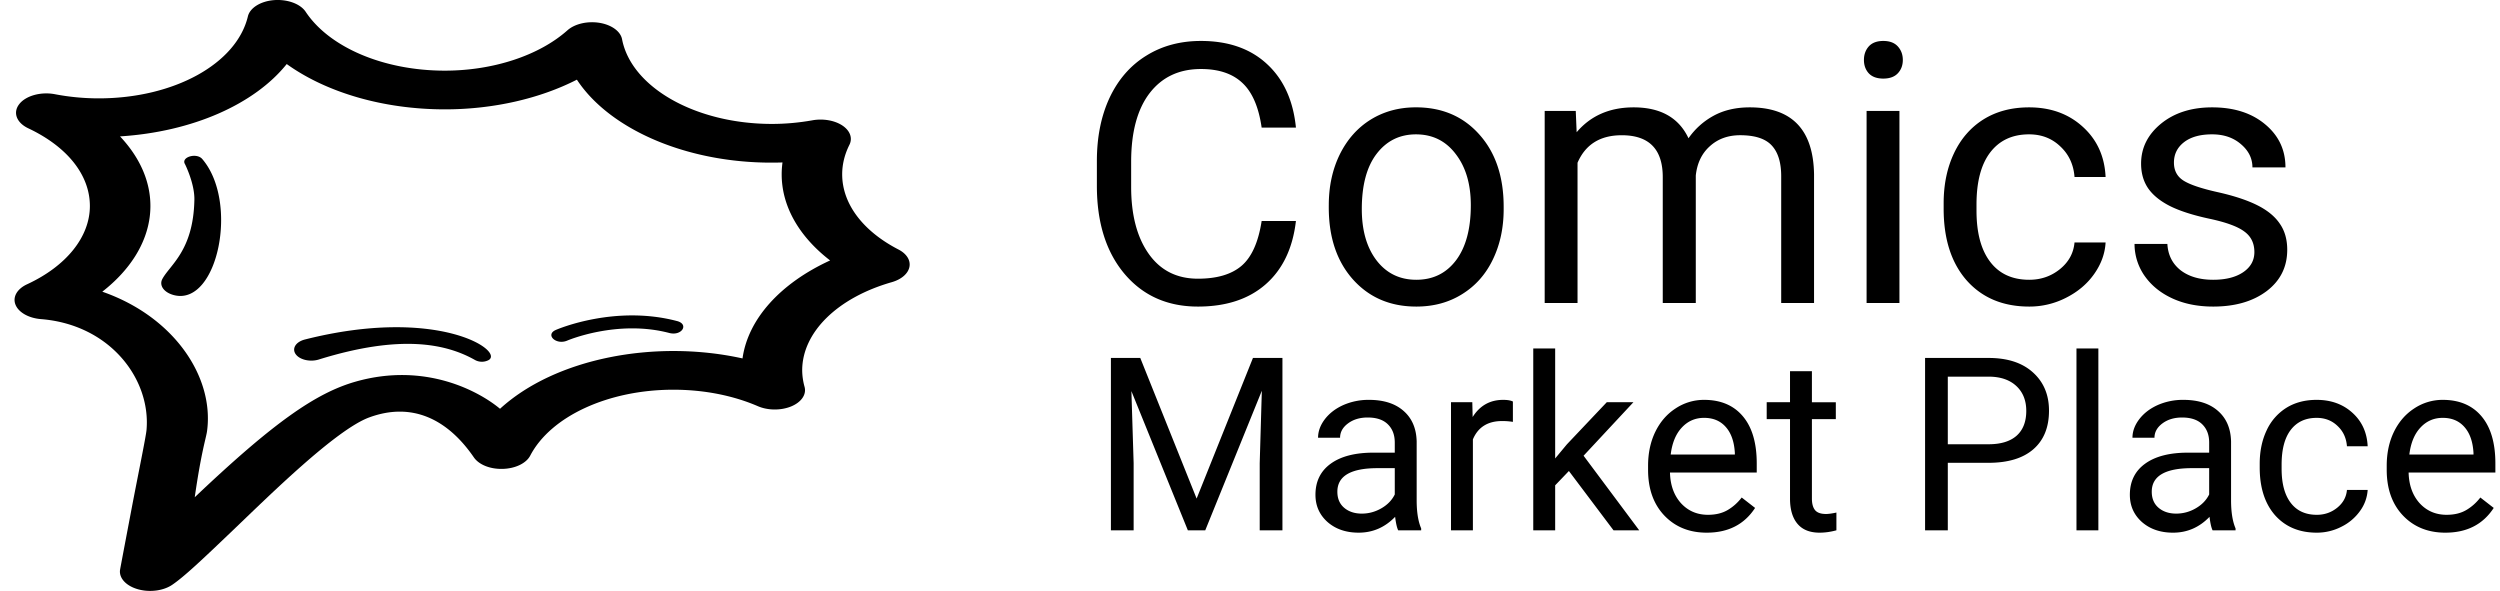 <svg width="165" height="39" fill="none" xmlns="http://www.w3.org/2000/svg"><path d="M59.296 16.466c-2.359-1.22-3.712-3.027-3.712-4.96 0-.659.16-1.313.477-1.947.224-.447.044-.936-.464-1.275-.51-.339-1.272-.47-1.973-.345-.896.16-1.796.24-2.677.24-5.023 0-9.278-2.403-9.891-5.59-.1-.522-.691-.95-1.486-1.082-.801-.13-1.636.066-2.117.492-1.875 1.668-4.903 2.664-8.096 2.664-4.013 0-7.619-1.526-9.184-3.887-.35-.526-1.21-.835-2.086-.768-.887.071-1.591.51-1.726 1.074-.75 3.135-4.892 5.41-9.847 5.41-.97 0-1.94-.092-2.885-.273-.922-.179-1.925.096-2.357.652-.437.555-.184 1.229.596 1.598 2.583 1.22 4.064 3.088 4.064 5.127 0 2.035-1.55 3.966-4.144 5.166-.664.307-.969.843-.764 1.35.204.509.872.886 1.687.95 4.54.364 7.251 3.945 6.96 7.31-.037.444-.562 2.973-.998 5.267-.752 3.963-.752 3.963-.757 4.033-.033.532.454 1.022 1.222 1.228.25.067.514.1.773.1.54 0 1.07-.141 1.455-.403.798-.542 1.979-1.66 4-3.592 2.388-2.28 6.8-6.65 9.01-7.458 2.801-1.027 5.151.095 6.896 2.636.33.483 1.072.79 1.917.763.825-.023 1.54-.37 1.803-.87 1.36-2.606 5.16-4.355 9.45-4.355 2.001 0 3.929.376 5.576 1.087.66.287 1.526.292 2.199.016.672-.278 1.022-.785.885-1.289a4.213 4.213 0 0 1-.157-1.091c0-2.507 2.32-4.793 5.91-5.82.636-.182 1.076-.56 1.166-1.002.091-.44-.183-.877-.725-1.156Zm-10.29 7.19c-5.795-1.281-12.378 0-16.004 3.324-1.353-1.13-4.907-3.104-9.524-1.794-2.627.745-5.437 2.709-10.625 7.633.437-3.043.754-3.922.814-4.377.475-3.573-2.189-7.547-6.915-9.19 3.69-2.88 4.275-6.95 1.17-10.25 4.785-.301 8.877-2.126 11.002-4.775 2.604 1.872 6.371 2.991 10.438 2.991 3.191 0 6.262-.708 8.713-1.96 2.213 3.371 7.572 5.667 13.57 5.464-.035.26-.054.523-.054.785 0 2.102 1.14 4.097 3.196 5.683-3.284 1.506-5.418 3.867-5.781 6.466Z" fill="#000"/><path d="M13.347 10.493c-.376-.437-1.426-.123-1.136.343 0 0 .66 1.314.617 2.4-.077 3.302-1.603 4.24-2.108 5.167-.246.444.12.932.815 1.088 2.84.638 4.244-6.168 1.812-8.998Zm6.784 11.912c-.631.16-.885.618-.602.989.273.359.95.509 1.513.334l.046-.015c5.314-1.642 8.322-1.055 10.279.056a.952.952 0 0 0 .888-.007c1.03-.62-3.376-3.565-12.124-1.357Zm24.553-1.215c-4.08-1.076-7.84.516-7.997.585-.725.314.012 1.02.749.705.03-.015 3.314-1.405 6.741-.502.821.21 1.317-.576.507-.789Zm40.847-6.604c-.21 1.805-.879 3.2-2.004 4.184-1.117.976-2.605 1.464-4.465 1.464-2.015 0-3.632-.722-4.851-2.168-1.211-1.445-1.817-3.378-1.817-5.8v-1.641c0-1.586.282-2.98.844-4.184.57-1.203 1.375-2.125 2.414-2.765 1.04-.649 2.242-.973 3.61-.973 1.812 0 3.265.508 4.36 1.524 1.093 1.007 1.73 2.406 1.91 4.195h-2.263c-.195-1.36-.62-2.344-1.277-2.953-.648-.61-1.558-.914-2.73-.914-1.438 0-2.567.53-3.387 1.593-.813 1.063-1.219 2.575-1.219 4.536v1.652c0 1.851.387 3.324 1.16 4.418.774 1.094 1.856 1.64 3.246 1.64 1.25 0 2.207-.28 2.872-.843.672-.57 1.117-1.559 1.335-2.965h2.262Zm2.169-1.043c0-1.242.241-2.36.726-3.352.492-.992 1.172-1.757 2.039-2.296.875-.54 1.87-.81 2.988-.81 1.727 0 3.121.599 4.184 1.794 1.07 1.195 1.605 2.785 1.605 4.77v.152c0 1.234-.238 2.344-.715 3.328-.468.976-1.144 1.738-2.027 2.285-.875.547-1.883.82-3.023.82-1.72 0-3.114-.597-4.184-1.793-1.063-1.195-1.594-2.777-1.594-4.746v-.152Zm2.179.258c0 1.406.324 2.535.973 3.386.656.852 1.53 1.278 2.625 1.278 1.101 0 1.976-.43 2.625-1.29.648-.866.972-2.077.972-3.632 0-1.39-.332-2.516-.996-3.375-.656-.867-1.531-1.3-2.625-1.3-1.07 0-1.934.425-2.59 1.277-.656.851-.984 2.07-.984 3.656ZM104 7.32l.059 1.407c.929-1.094 2.183-1.641 3.761-1.641 1.774 0 2.981.68 3.621 2.039a4.82 4.82 0 0 1 1.641-1.477c.68-.375 1.48-.562 2.402-.562 2.782 0 4.196 1.473 4.243 4.418V20h-2.168v-8.367c0-.906-.207-1.582-.621-2.028-.415-.453-1.11-.68-2.086-.68-.805 0-1.473.243-2.004.727-.532.477-.84 1.121-.926 1.934V20h-2.18v-8.309c0-1.843-.902-2.765-2.707-2.765-1.422 0-2.394.605-2.918 1.816V20h-2.168V7.32H104ZM125.363 20h-2.168V7.32h2.168V20ZM123.02 3.957c0-.352.105-.648.316-.89.219-.243.539-.364.961-.364.422 0 .742.121.961.363.219.243.328.54.328.891 0 .352-.109.645-.328.879-.219.234-.539.351-.961.351-.422 0-.742-.117-.961-.351-.211-.234-.316-.527-.316-.879Zm10.91 14.508c.773 0 1.449-.235 2.027-.703.578-.469.898-1.055.961-1.758h2.051c-.039.726-.289 1.418-.75 2.074-.461.656-1.078 1.18-1.852 1.57a5.287 5.287 0 0 1-2.437.586c-1.727 0-3.102-.574-4.125-1.722-1.016-1.157-1.524-2.735-1.524-4.735v-.363c0-1.234.227-2.332.68-3.293.453-.96 1.101-1.707 1.945-2.238.852-.531 1.856-.797 3.012-.797 1.422 0 2.602.426 3.539 1.277.945.852 1.449 1.957 1.512 3.317h-2.051c-.063-.82-.375-1.492-.938-2.016-.554-.531-1.242-.797-2.062-.797-1.102 0-1.957.399-2.566 1.195-.602.79-.903 1.934-.903 3.434v.41c0 1.461.301 2.586.903 3.375.601.79 1.46 1.184 2.578 1.184Zm14.859-1.828c0-.586-.223-1.04-.668-1.36-.437-.328-1.207-.609-2.309-.843-1.093-.235-1.964-.516-2.613-.844-.64-.328-1.117-.719-1.429-1.172-.305-.453-.458-.992-.458-1.617 0-1.04.438-1.918 1.313-2.637.883-.719 2.008-1.078 3.375-1.078 1.438 0 2.602.371 3.492 1.113.899.742 1.348 1.692 1.348 2.848h-2.18c0-.594-.254-1.106-.762-1.535-.5-.43-1.132-.645-1.898-.645-.789 0-1.406.172-1.852.516-.445.344-.668.793-.668 1.348 0 .523.208.917.622 1.183.414.266 1.16.52 2.238.762 1.086.242 1.965.531 2.637.867.671.336 1.168.742 1.488 1.219.328.468.492 1.043.492 1.722 0 1.133-.453 2.043-1.359 2.73-.907.68-2.082 1.02-3.528 1.02-1.015 0-1.914-.18-2.695-.539-.781-.36-1.395-.86-1.84-1.5a3.682 3.682 0 0 1-.656-2.097h2.168c.039.726.328 1.304.867 1.734.547.422 1.266.633 2.156.633.821 0 1.477-.164 1.969-.492.5-.336.75-.782.75-1.336Zm-73.531 6.988 3.719 9.281 3.718-9.281h1.946V35h-1.5v-4.43l.14-4.78L79.547 35h-1.149l-3.726-9.188.148 4.758V35h-1.5V23.625h1.938ZM92.281 35c-.083-.167-.15-.464-.203-.89-.672.697-1.474 1.046-2.406 1.046-.834 0-1.518-.234-2.055-.703-.531-.474-.797-1.073-.797-1.797 0-.88.334-1.562 1-2.047.672-.49 1.615-.734 2.828-.734h1.407v-.664c0-.505-.151-.906-.453-1.203-.303-.302-.748-.453-1.336-.453-.516 0-.948.13-1.297.39-.35.26-.524.576-.524.946h-1.453c0-.422.149-.828.445-1.22.303-.395.709-.707 1.22-.937a4.127 4.127 0 0 1 1.695-.343c.974 0 1.736.244 2.289.734.552.484.838 1.154.859 2.008v3.89c0 .776.099 1.394.297 1.852V35H92.28Zm-2.398-1.102c.453 0 .883-.117 1.289-.351.406-.234.7-.54.883-.914v-1.735h-1.133c-1.771 0-2.656.519-2.656 1.555 0 .453.15.807.453 1.063.302.255.69.382 1.164.382Zm9.969-6.054a4.328 4.328 0 0 0-.711-.055c-.948 0-1.592.404-1.93 1.211v6h-1.445v-8.453h1.406l.023.976c.474-.755 1.146-1.132 2.016-1.132.281 0 .495.036.64.109v1.344Zm3.695 3.242-.906.945V35h-1.446V23h1.446v7.258l.773-.93 2.633-2.781h1.758l-3.289 3.531L108.188 35h-1.696l-2.945-3.914Zm9.101 4.07c-1.145 0-2.078-.375-2.796-1.125-.719-.755-1.079-1.763-1.079-3.023v-.266c0-.838.159-1.586.477-2.242.323-.662.771-1.177 1.344-1.547a3.38 3.38 0 0 1 1.875-.562c1.099 0 1.953.362 2.562 1.086.61.724.914 1.76.914 3.109v.602h-5.726c.021.833.263 1.507.726 2.023.469.51 1.063.766 1.782.766.51 0 .942-.105 1.296-.313.355-.208.665-.484.93-.828l.883.687c-.708 1.089-1.771 1.633-3.188 1.633Zm-.179-7.578c-.584 0-1.073.214-1.469.64-.396.423-.641 1.016-.734 1.782h4.234v-.11c-.042-.734-.24-1.302-.594-1.703-.354-.406-.833-.609-1.437-.609Zm7.117-3.078v2.047h1.578v1.117h-1.578v5.242c0 .339.07.594.211.766.141.167.38.25.719.25.166 0 .395-.031.687-.094V35c-.38.104-.75.156-1.109.156-.646 0-1.133-.195-1.461-.586-.328-.39-.492-.945-.492-1.664v-5.242h-1.539v-1.117h1.539V24.5h1.445Zm8.969 6.047V35h-1.5V23.625h4.195c1.245 0 2.219.318 2.922.953.708.636 1.062 1.477 1.062 2.524 0 1.104-.346 1.955-1.039 2.554-.687.594-1.674.89-2.961.89h-2.679Zm0-1.227h2.695c.802 0 1.417-.187 1.844-.562.427-.38.64-.927.64-1.64 0-.678-.213-1.22-.64-1.626-.427-.406-1.013-.617-1.758-.633h-2.781v4.461Zm9.937 5.68h-1.445V23h1.445v12Zm7.539 0c-.083-.167-.151-.464-.203-.89-.672.697-1.474 1.046-2.406 1.046-.833 0-1.518-.234-2.055-.703-.531-.474-.797-1.073-.797-1.797 0-.88.334-1.562 1-2.047.672-.49 1.615-.734 2.828-.734h1.407v-.664c0-.505-.151-.906-.453-1.203-.303-.302-.748-.453-1.336-.453-.516 0-.948.13-1.297.39s-.524.576-.524.946h-1.453c0-.422.149-.828.446-1.22.302-.395.708-.707 1.218-.937a4.13 4.13 0 0 1 1.696-.343c.974 0 1.737.244 2.289.734.552.484.838 1.154.859 2.008v3.89c0 .776.099 1.394.297 1.852V35h-1.516Zm-2.398-1.102a2.54 2.54 0 0 0 1.289-.351c.406-.234.7-.54.883-.914v-1.735h-1.133c-1.771 0-2.656.519-2.656 1.555 0 .453.151.807.453 1.063.302.255.69.382 1.164.382Zm9.273.079c.516 0 .966-.157 1.352-.47.385-.312.599-.702.64-1.171h1.368a2.624 2.624 0 0 1-.5 1.383 3.29 3.29 0 0 1-1.235 1.047 3.53 3.53 0 0 1-1.625.39c-1.151 0-2.067-.383-2.75-1.148-.677-.771-1.015-1.823-1.015-3.156v-.243c0-.823.151-1.554.453-2.195a3.456 3.456 0 0 1 1.297-1.492c.567-.354 1.237-.531 2.007-.531.948 0 1.735.284 2.36.851.63.568.966 1.305 1.008 2.211h-1.368c-.041-.547-.25-.995-.625-1.344-.369-.354-.828-.53-1.375-.53-.734 0-1.304.265-1.71.796-.402.526-.602 1.29-.602 2.29v.273c0 .974.2 1.723.602 2.25.401.526.973.789 1.718.789Zm8.492 1.179c-1.145 0-2.078-.375-2.796-1.125-.719-.755-1.079-1.763-1.079-3.023v-.266c0-.838.159-1.586.477-2.242.323-.662.771-1.177 1.344-1.547a3.38 3.38 0 0 1 1.875-.562c1.099 0 1.953.362 2.562 1.086.61.724.914 1.76.914 3.109v.602h-5.726c.021.833.263 1.507.726 2.023.469.51 1.063.766 1.782.766.51 0 .942-.105 1.296-.313.355-.208.665-.484.93-.828l.883.687c-.708 1.089-1.771 1.633-3.188 1.633Zm-.179-7.578c-.584 0-1.073.214-1.469.64-.396.423-.641 1.016-.734 1.782h4.234v-.11c-.042-.734-.24-1.302-.594-1.703-.354-.406-.833-.609-1.437-.609Z" fill="#000"/></svg>